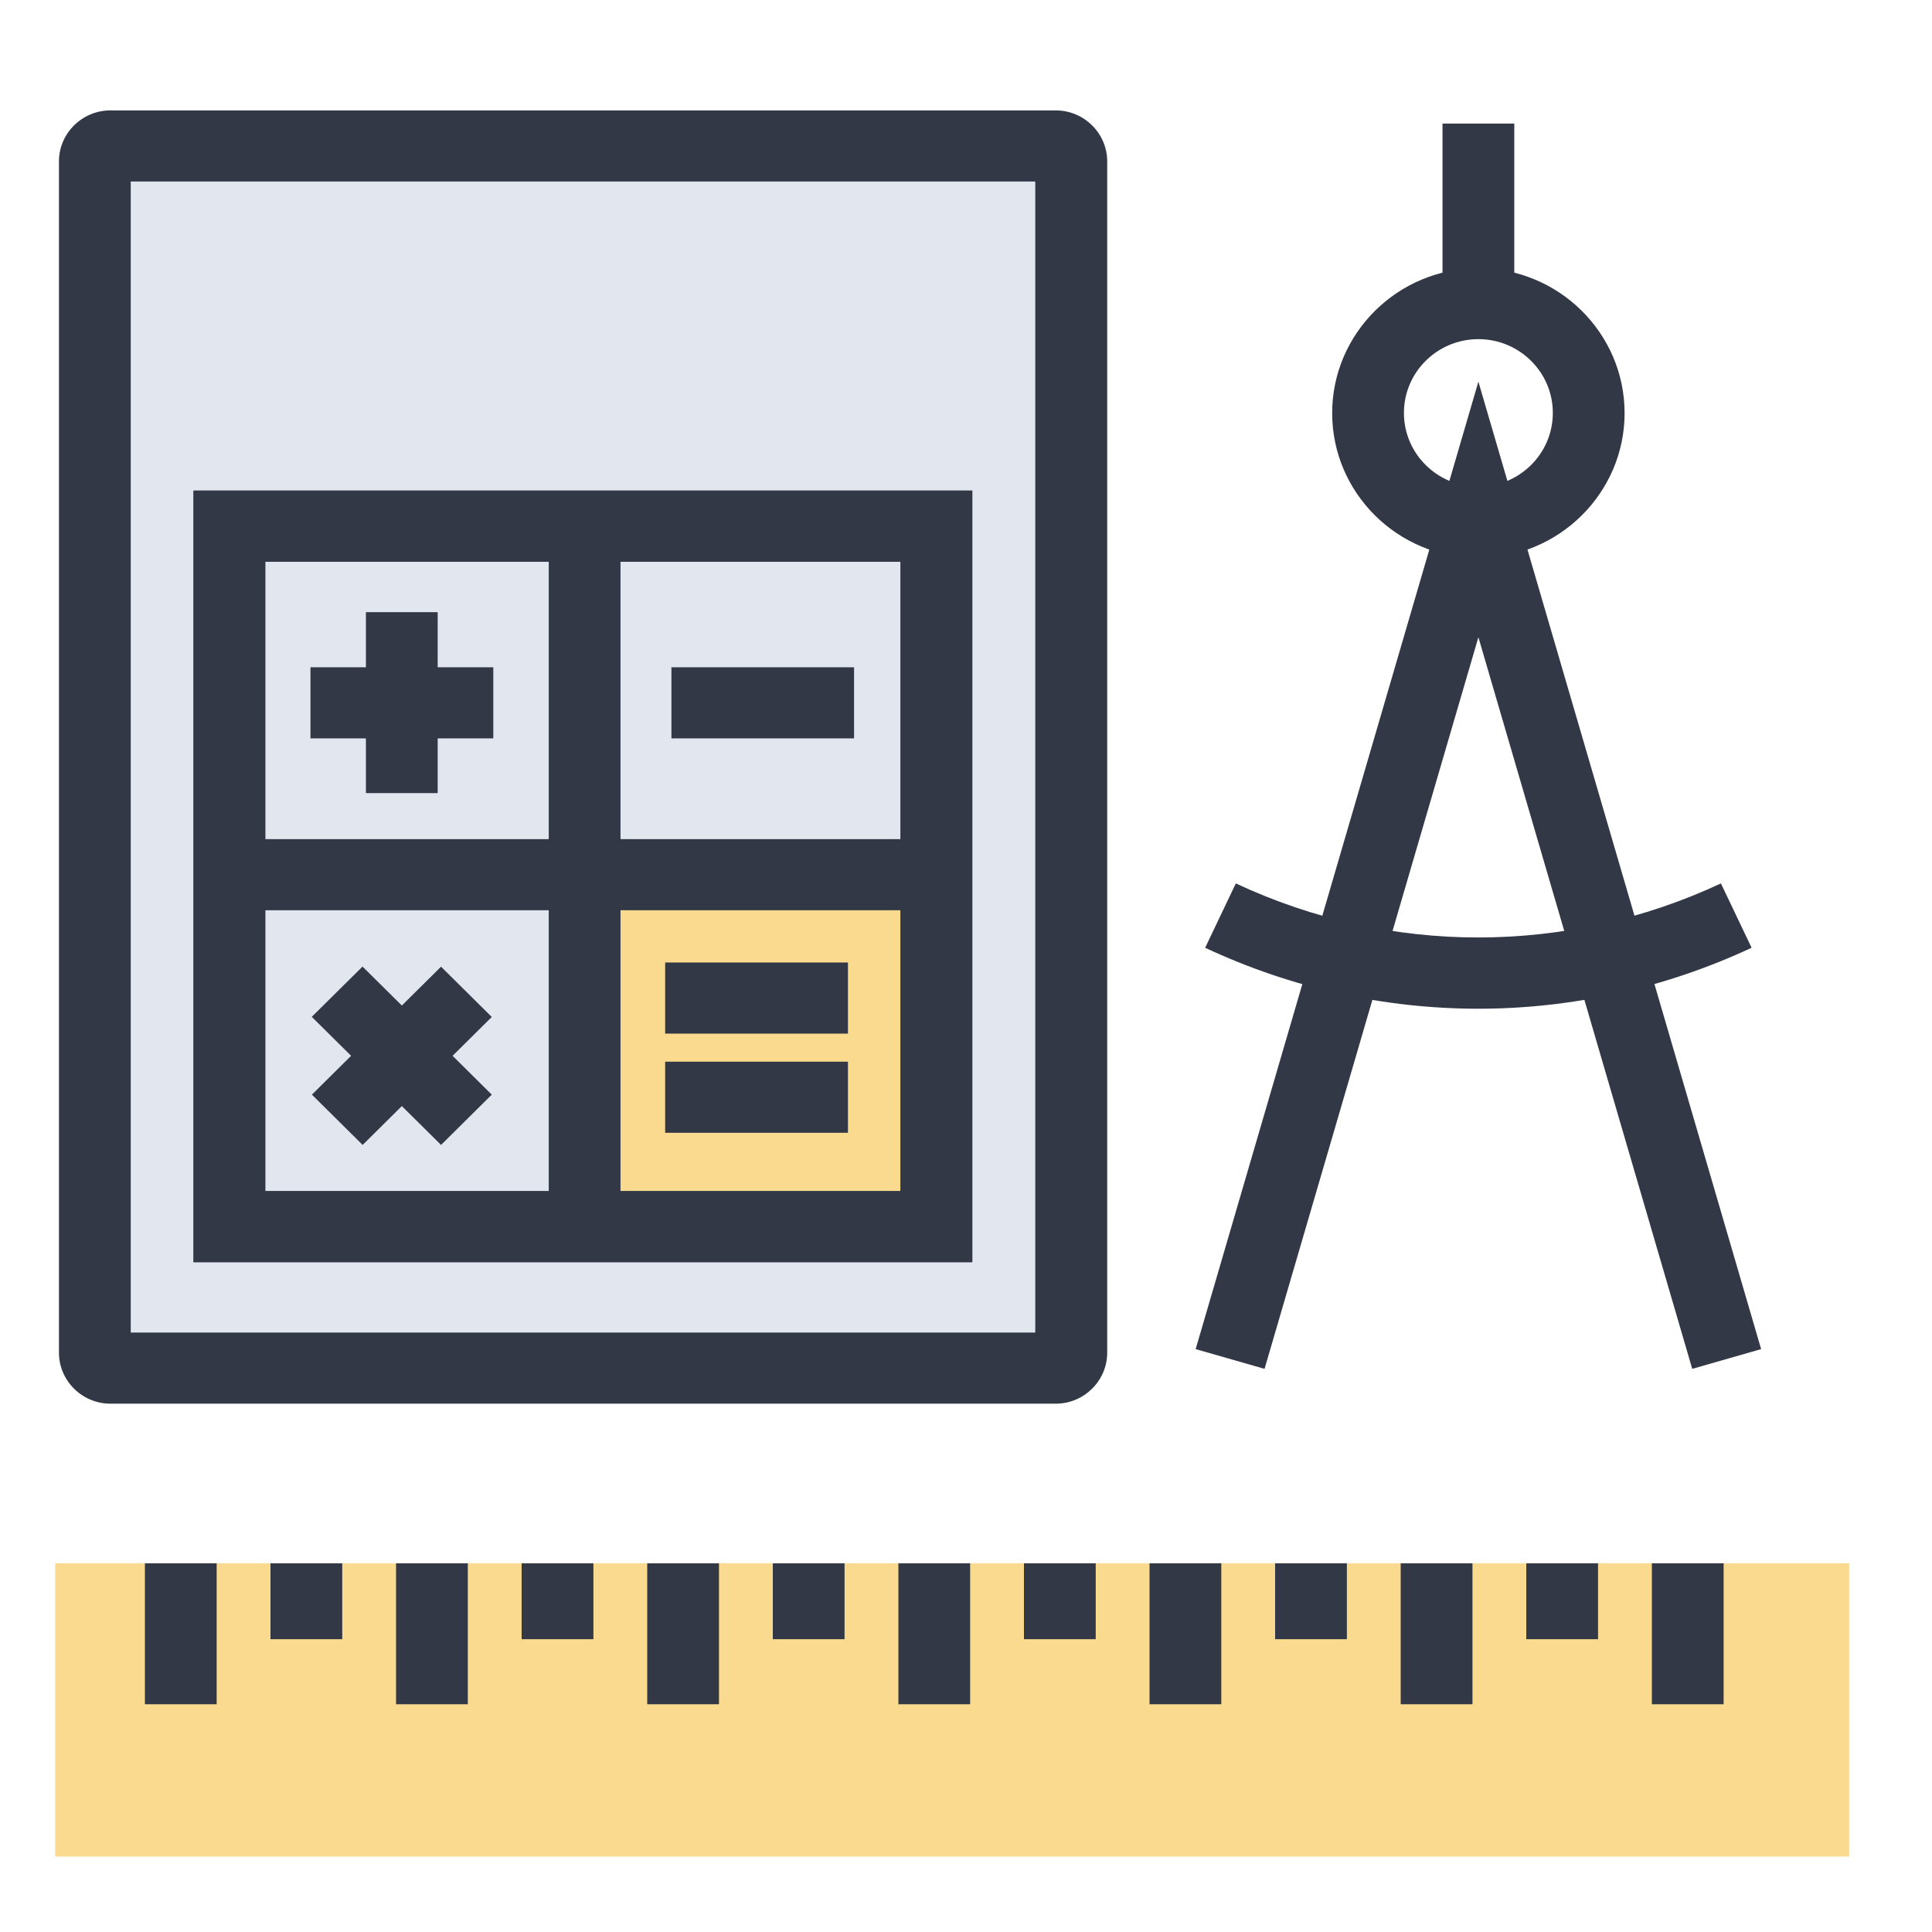 <svg width="70" height="70" viewBox="0 0 70 70" fill="none" xmlns="http://www.w3.org/2000/svg">
<g clip-path="url(#clip0_50_4364)">
<path d="M67 56.641H2V67.267H67V56.641Z" fill="#FADA8F"/>
<path d="M7.85 56.641H5.25V61.748H7.85V56.641Z" fill="#323846"/>
<path d="M12.4 56.641H9.8V59.391H12.4V56.641Z" fill="#323846"/>
<path d="M16.95 56.641H14.35V61.748H16.95V56.641Z" fill="#323846"/>
<path d="M21.5 56.641H18.9V59.391H21.5V56.641Z" fill="#323846"/>
<path d="M26.05 56.641H23.45V61.748H26.05V56.641Z" fill="#323846"/>
<path d="M30.6 56.641H28V59.391H30.6V56.641Z" fill="#323846"/>
<path d="M35.15 56.641H32.55V61.748H35.15V56.641Z" fill="#323846"/>
<path d="M39.7 56.641H37.1V59.391H39.7V56.641Z" fill="#323846"/>
<path d="M44.25 56.641H41.65V61.748H44.25V56.641Z" fill="#323846"/>
<path d="M48.8 56.641H46.2V59.391H48.8V56.641Z" fill="#323846"/>
<path d="M53.35 56.641H50.75V61.748H53.35V56.641Z" fill="#323846"/>
<path d="M57.9 56.641H55.3V59.391H57.9V56.641Z" fill="#323846"/>
<path d="M62.45 56.641H59.85V61.748H62.45V56.641Z" fill="#323846"/>
<path d="M38.244 5.288H4.002C3.69 5.288 3.437 5.539 3.437 5.848V49.009C3.437 49.319 3.69 49.57 4.002 49.57H38.244C38.556 49.57 38.809 49.319 38.809 49.009V5.848C38.809 5.539 38.556 5.288 38.244 5.288Z" fill="#E2E6EE"/>
<path d="M38.251 50.858H4.002C2.975 50.858 2.136 50.027 2.136 49.009V5.848C2.136 4.831 2.975 4 4.002 4H38.251C39.278 4 40.116 4.831 40.116 5.848V49.009C40.116 50.027 39.278 50.858 38.251 50.858ZM4.743 48.282H37.51V6.576H4.736V48.282H4.743Z" fill="#323846"/>
<path d="M33.921 31.499H20.889V44.411H33.921V31.499Z" fill="#FADA8F"/>
<path d="M30.723 38.467H24.1V41.043H30.723V38.467Z" fill="#323846"/>
<path d="M30.723 34.873H24.1V37.45H30.723V34.873Z" fill="#323846"/>
<path d="M35.228 45.731H7.011V17.775H35.228V45.725V45.731ZM9.618 43.156H32.628V20.351H9.611V43.156H9.618Z" fill="#323846"/>
<path d="M34.962 9.513H7.291V15.65H34.962V9.513Z" fill="#E2E6EE"/>
<path d="M35.228 45.731H7.011V17.775H35.228V45.725V45.731ZM9.618 43.156H32.628V20.351H9.611V43.156H9.618Z" fill="#323846"/>
<path d="M22.482 19.063H19.882V44.314H22.482V19.063Z" fill="#323846"/>
<path d="M33.922 30.404H8.435V32.98H33.922V30.404Z" fill="#323846"/>
<path d="M17.873 24.177H11.249V26.753H17.873V24.177Z" fill="#323846"/>
<path d="M15.858 22.18H13.258V28.736H15.858V22.18Z" fill="#323846"/>
<path d="M30.944 24.177H24.327V26.753H30.944V24.177Z" fill="#323846"/>
<path d="M13.135 35.021L11.296 36.842L15.98 41.483L17.818 39.661L13.135 35.021Z" fill="#323846"/>
<path d="M15.98 35.025L11.301 39.661L13.139 41.483L17.818 36.847L15.98 35.025Z" fill="#323846"/>
<path d="M61.313 49.596L53.565 23.088L45.817 49.596L43.321 48.881L53.565 13.828L63.809 48.881L61.313 49.596Z" fill="#323846"/>
<path d="M53.565 20.216C50.64 20.216 48.267 17.859 48.267 14.967C48.267 12.076 50.646 9.719 53.565 9.719C56.483 9.719 58.862 12.076 58.862 14.967C58.862 17.859 56.483 20.216 53.565 20.216ZM53.565 12.288C52.076 12.288 50.867 13.486 50.867 14.961C50.867 16.436 52.076 17.634 53.565 17.634C55.053 17.634 56.262 16.436 56.262 14.961C56.262 13.486 55.053 12.288 53.565 12.288Z" fill="#323846"/>
<path d="M54.865 4.477H52.265V10.537H54.865V4.477Z" fill="#323846"/>
<path d="M53.565 36.548C50.191 36.548 46.811 35.814 43.665 34.339L44.776 32.008C50.36 34.623 56.769 34.616 62.352 32.008L63.464 34.339C60.318 35.807 56.938 36.548 53.565 36.548Z" fill="#323846"/>
</g>
<defs>
<clipPath id="clip0_50_4364">
<rect width="65" height="63.267" fill="white" transform="translate(2 4)"/>
</clipPath>
</defs>
</svg>
